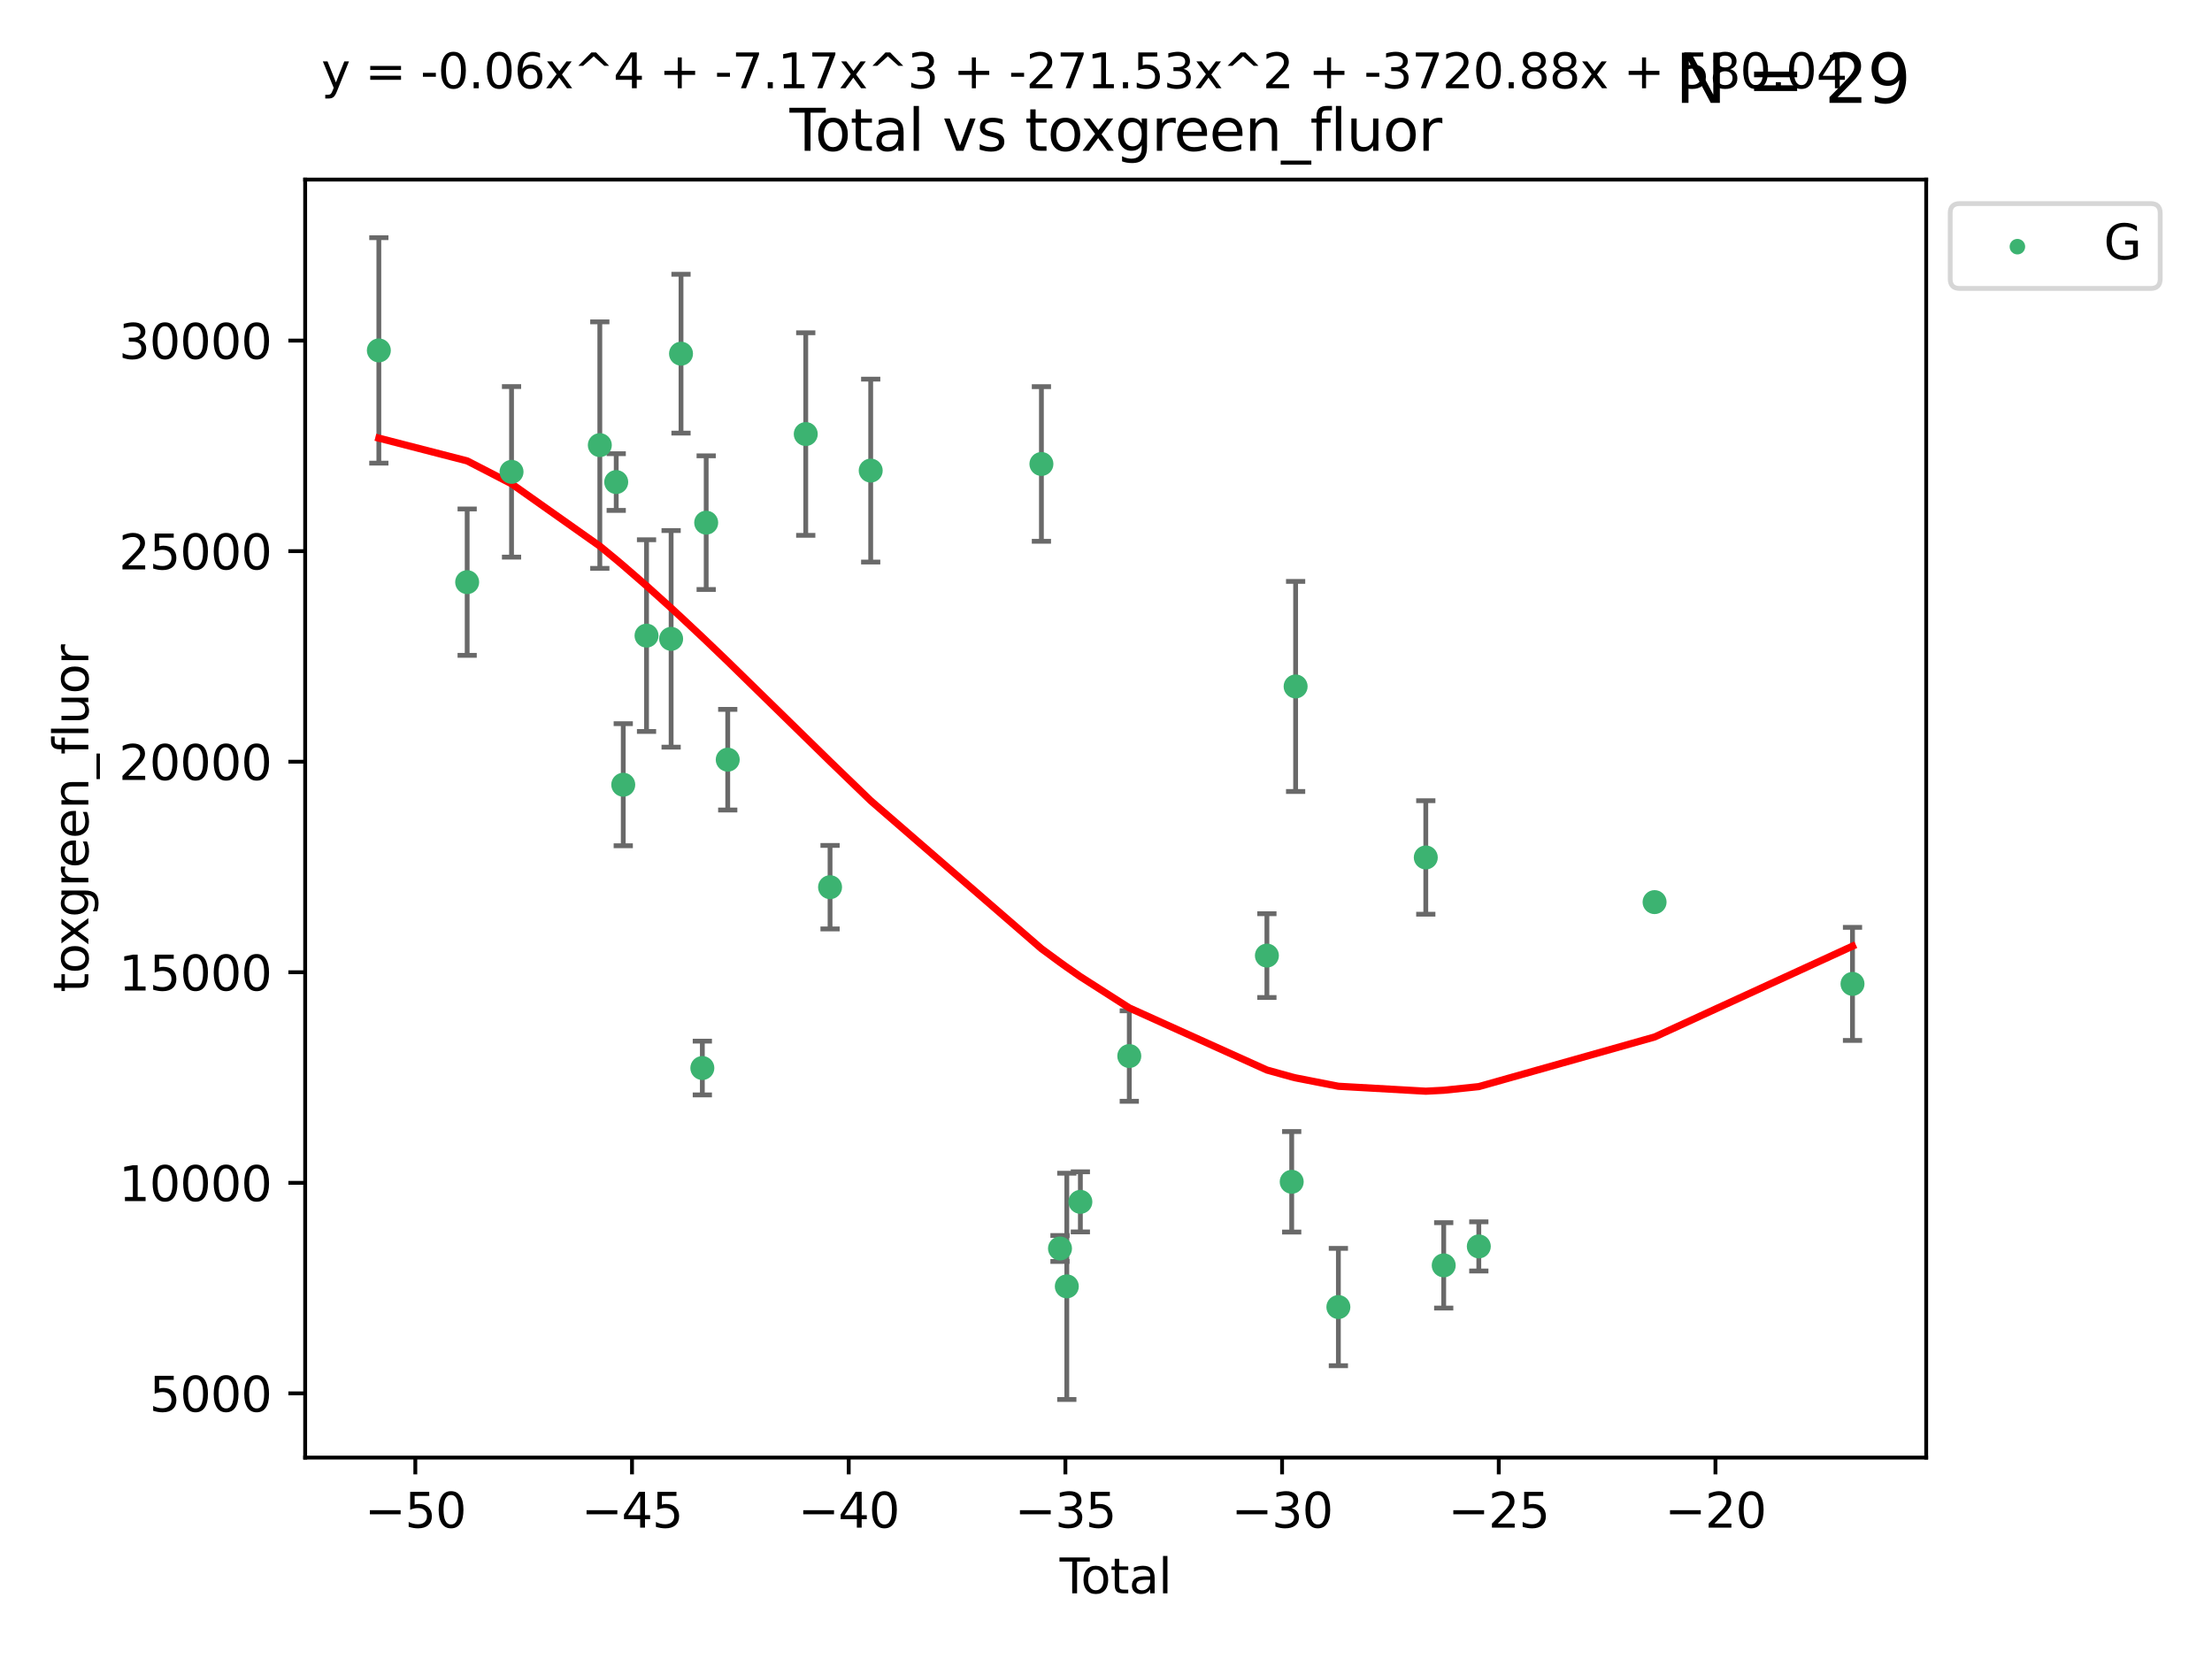 <?xml version="1.0" encoding="utf-8" standalone="no"?>
<!DOCTYPE svg PUBLIC "-//W3C//DTD SVG 1.1//EN"
  "http://www.w3.org/Graphics/SVG/1.1/DTD/svg11.dtd">
<svg xmlns:xlink="http://www.w3.org/1999/xlink" width="460.8pt" height="345.6pt" viewBox="0 0 460.8 345.6" xmlns="http://www.w3.org/2000/svg" version="1.1">
 <defs>
  <style type="text/css">*{stroke-linejoin: round; stroke-linecap: butt}</style>
 </defs>
 <g id="figure_1">
  <g id="patch_1">
   <path d="M 0 345.6 
L 460.8 345.6 
L 460.8 0 
L 0 0 
z
" style="fill: #ffffff"/>
  </g>
  <g id="axes_1">
   <g id="patch_2">
    <path d="M 63.571 303.64 
L 401.26 303.64 
L 401.26 37.411 
L 63.571 37.411 
z
" style="fill: #ffffff"/>
   </g>
   <g id="PathCollection_1">
    <defs>
     <path id="m5d4f76b819" d="M 0 1.118 
C 0.297 1.118 0.581 1 0.791 0.791 
C 1 0.581 1.118 0.297 1.118 0 
C 1.118 -0.297 1 -0.581 0.791 -0.791 
C 0.581 -1 0.297 -1.118 0 -1.118 
C -0.297 -1.118 -0.581 -1 -0.791 -0.791 
C -1 -0.581 -1.118 -0.297 -1.118 0 
C -1.118 0.297 -1 0.581 -0.791 0.791 
C -0.581 1 -0.297 1.118 0 1.118 
z
" style="stroke: #3cb371"/>
    </defs>
    <g clip-path="url(#pf38b8134af)">
     <use xlink:href="#m5d4f76b819" x="78.921" y="72.997" style="fill: #3cb371; stroke: #3cb371"/>
     <use xlink:href="#m5d4f76b819" x="97.319" y="121.273" style="fill: #3cb371; stroke: #3cb371"/>
     <use xlink:href="#m5d4f76b819" x="106.562" y="98.296" style="fill: #3cb371; stroke: #3cb371"/>
     <use xlink:href="#m5d4f76b819" x="124.953" y="92.727" style="fill: #3cb371; stroke: #3cb371"/>
     <use xlink:href="#m5d4f76b819" x="128.369" y="100.421" style="fill: #3cb371; stroke: #3cb371"/>
     <use xlink:href="#m5d4f76b819" x="129.835" y="163.471" style="fill: #3cb371; stroke: #3cb371"/>
     <use xlink:href="#m5d4f76b819" x="134.685" y="132.413" style="fill: #3cb371; stroke: #3cb371"/>
     <use xlink:href="#m5d4f76b819" x="139.807" y="133.085" style="fill: #3cb371; stroke: #3cb371"/>
     <use xlink:href="#m5d4f76b819" x="141.868" y="73.677" style="fill: #3cb371; stroke: #3cb371"/>
     <use xlink:href="#m5d4f76b819" x="146.31" y="222.489" style="fill: #3cb371; stroke: #3cb371"/>
     <use xlink:href="#m5d4f76b819" x="147.112" y="108.88" style="fill: #3cb371; stroke: #3cb371"/>
     <use xlink:href="#m5d4f76b819" x="151.6" y="158.255" style="fill: #3cb371; stroke: #3cb371"/>
     <use xlink:href="#m5d4f76b819" x="167.853" y="90.421" style="fill: #3cb371; stroke: #3cb371"/>
     <use xlink:href="#m5d4f76b819" x="172.916" y="184.816" style="fill: #3cb371; stroke: #3cb371"/>
     <use xlink:href="#m5d4f76b819" x="181.383" y="98.031" style="fill: #3cb371; stroke: #3cb371"/>
     <use xlink:href="#m5d4f76b819" x="216.945" y="96.654" style="fill: #3cb371; stroke: #3cb371"/>
     <use xlink:href="#m5d4f76b819" x="220.816" y="260.083" style="fill: #3cb371; stroke: #3cb371"/>
     <use xlink:href="#m5d4f76b819" x="222.236" y="267.972" style="fill: #3cb371; stroke: #3cb371"/>
     <use xlink:href="#m5d4f76b819" x="225.061" y="250.367" style="fill: #3cb371; stroke: #3cb371"/>
     <use xlink:href="#m5d4f76b819" x="235.252" y="219.992" style="fill: #3cb371; stroke: #3cb371"/>
     <use xlink:href="#m5d4f76b819" x="263.919" y="199.067" style="fill: #3cb371; stroke: #3cb371"/>
     <use xlink:href="#m5d4f76b819" x="269.086" y="246.191" style="fill: #3cb371; stroke: #3cb371"/>
     <use xlink:href="#m5d4f76b819" x="269.902" y="142.999" style="fill: #3cb371; stroke: #3cb371"/>
     <use xlink:href="#m5d4f76b819" x="278.809" y="272.282" style="fill: #3cb371; stroke: #3cb371"/>
     <use xlink:href="#m5d4f76b819" x="297.018" y="178.625" style="fill: #3cb371; stroke: #3cb371"/>
     <use xlink:href="#m5d4f76b819" x="300.752" y="263.599" style="fill: #3cb371; stroke: #3cb371"/>
     <use xlink:href="#m5d4f76b819" x="308.064" y="259.649" style="fill: #3cb371; stroke: #3cb371"/>
     <use xlink:href="#m5d4f76b819" x="344.679" y="187.926" style="fill: #3cb371; stroke: #3cb371"/>
     <use xlink:href="#m5d4f76b819" x="385.911" y="204.964" style="fill: #3cb371; stroke: #3cb371"/>
    </g>
   </g>
   <g id="matplotlib.axis_1">
    <g id="xtick_1">
     <g id="line2d_1">
      <defs>
       <path id="m21f2755a28" d="M 0 0 
L 0 3.5 
" style="stroke: #000000; stroke-width: 0.8"/>
      </defs>
      <g>
       <use xlink:href="#m21f2755a28" x="86.519" y="303.64" style="stroke: #000000; stroke-width: 0.8"/>
      </g>
     </g>
     <g id="text_1">
      <!-- −50 -->
      <g transform="translate(75.966 318.238)scale(0.1 -0.1)">
       <defs>
        <path id="DejaVuSans-2212" d="M 678 2272 
L 4684 2272 
L 4684 1741 
L 678 1741 
L 678 2272 
z
" transform="scale(0.016)"/>
        <path id="DejaVuSans-35" d="M 691 4666 
L 3169 4666 
L 3169 4134 
L 1269 4134 
L 1269 2991 
Q 1406 3038 1543 3061 
Q 1681 3084 1819 3084 
Q 2600 3084 3056 2656 
Q 3513 2228 3513 1497 
Q 3513 744 3044 326 
Q 2575 -91 1722 -91 
Q 1428 -91 1123 -41 
Q 819 9 494 109 
L 494 744 
Q 775 591 1075 516 
Q 1375 441 1709 441 
Q 2250 441 2565 725 
Q 2881 1009 2881 1497 
Q 2881 1984 2565 2268 
Q 2250 2553 1709 2553 
Q 1456 2553 1204 2497 
Q 953 2441 691 2322 
L 691 4666 
z
" transform="scale(0.016)"/>
        <path id="DejaVuSans-30" d="M 2034 4250 
Q 1547 4250 1301 3770 
Q 1056 3291 1056 2328 
Q 1056 1369 1301 889 
Q 1547 409 2034 409 
Q 2525 409 2770 889 
Q 3016 1369 3016 2328 
Q 3016 3291 2770 3770 
Q 2525 4250 2034 4250 
z
M 2034 4750 
Q 2819 4750 3233 4129 
Q 3647 3509 3647 2328 
Q 3647 1150 3233 529 
Q 2819 -91 2034 -91 
Q 1250 -91 836 529 
Q 422 1150 422 2328 
Q 422 3509 836 4129 
Q 1250 4750 2034 4750 
z
" transform="scale(0.016)"/>
       </defs>
       <use xlink:href="#DejaVuSans-2212"/>
       <use xlink:href="#DejaVuSans-35" x="83.789"/>
       <use xlink:href="#DejaVuSans-30" x="147.412"/>
      </g>
     </g>
    </g>
    <g id="xtick_2">
     <g id="line2d_2">
      <g>
       <use xlink:href="#m21f2755a28" x="131.659" y="303.64" style="stroke: #000000; stroke-width: 0.8"/>
      </g>
     </g>
     <g id="text_2">
      <!-- −45 -->
      <g transform="translate(121.107 318.238)scale(0.1 -0.1)">
       <defs>
        <path id="DejaVuSans-34" d="M 2419 4116 
L 825 1625 
L 2419 1625 
L 2419 4116 
z
M 2253 4666 
L 3047 4666 
L 3047 1625 
L 3713 1625 
L 3713 1100 
L 3047 1100 
L 3047 0 
L 2419 0 
L 2419 1100 
L 313 1100 
L 313 1709 
L 2253 4666 
z
" transform="scale(0.016)"/>
       </defs>
       <use xlink:href="#DejaVuSans-2212"/>
       <use xlink:href="#DejaVuSans-34" x="83.789"/>
       <use xlink:href="#DejaVuSans-35" x="147.412"/>
      </g>
     </g>
    </g>
    <g id="xtick_3">
     <g id="line2d_3">
      <g>
       <use xlink:href="#m21f2755a28" x="176.8" y="303.64" style="stroke: #000000; stroke-width: 0.8"/>
      </g>
     </g>
     <g id="text_3">
      <!-- −40 -->
      <g transform="translate(166.247 318.238)scale(0.1 -0.1)">
       <use xlink:href="#DejaVuSans-2212"/>
       <use xlink:href="#DejaVuSans-34" x="83.789"/>
       <use xlink:href="#DejaVuSans-30" x="147.412"/>
      </g>
     </g>
    </g>
    <g id="xtick_4">
     <g id="line2d_4">
      <g>
       <use xlink:href="#m21f2755a28" x="221.94" y="303.64" style="stroke: #000000; stroke-width: 0.8"/>
      </g>
     </g>
     <g id="text_4">
      <!-- −35 -->
      <g transform="translate(211.388 318.238)scale(0.1 -0.1)">
       <defs>
        <path id="DejaVuSans-33" d="M 2597 2516 
Q 3050 2419 3304 2112 
Q 3559 1806 3559 1356 
Q 3559 666 3084 287 
Q 2609 -91 1734 -91 
Q 1441 -91 1130 -33 
Q 819 25 488 141 
L 488 750 
Q 750 597 1062 519 
Q 1375 441 1716 441 
Q 2309 441 2620 675 
Q 2931 909 2931 1356 
Q 2931 1769 2642 2001 
Q 2353 2234 1838 2234 
L 1294 2234 
L 1294 2753 
L 1863 2753 
Q 2328 2753 2575 2939 
Q 2822 3125 2822 3475 
Q 2822 3834 2567 4026 
Q 2313 4219 1838 4219 
Q 1578 4219 1281 4162 
Q 984 4106 628 3988 
L 628 4550 
Q 988 4650 1302 4700 
Q 1616 4750 1894 4750 
Q 2613 4750 3031 4423 
Q 3450 4097 3450 3541 
Q 3450 3153 3228 2886 
Q 3006 2619 2597 2516 
z
" transform="scale(0.016)"/>
       </defs>
       <use xlink:href="#DejaVuSans-2212"/>
       <use xlink:href="#DejaVuSans-33" x="83.789"/>
       <use xlink:href="#DejaVuSans-35" x="147.412"/>
      </g>
     </g>
    </g>
    <g id="xtick_5">
     <g id="line2d_5">
      <g>
       <use xlink:href="#m21f2755a28" x="267.081" y="303.64" style="stroke: #000000; stroke-width: 0.8"/>
      </g>
     </g>
     <g id="text_5">
      <!-- −30 -->
      <g transform="translate(256.528 318.238)scale(0.1 -0.1)">
       <use xlink:href="#DejaVuSans-2212"/>
       <use xlink:href="#DejaVuSans-33" x="83.789"/>
       <use xlink:href="#DejaVuSans-30" x="147.412"/>
      </g>
     </g>
    </g>
    <g id="xtick_6">
     <g id="line2d_6">
      <g>
       <use xlink:href="#m21f2755a28" x="312.221" y="303.64" style="stroke: #000000; stroke-width: 0.8"/>
      </g>
     </g>
     <g id="text_6">
      <!-- −25 -->
      <g transform="translate(301.669 318.238)scale(0.1 -0.1)">
       <defs>
        <path id="DejaVuSans-32" d="M 1228 531 
L 3431 531 
L 3431 0 
L 469 0 
L 469 531 
Q 828 903 1448 1529 
Q 2069 2156 2228 2338 
Q 2531 2678 2651 2914 
Q 2772 3150 2772 3378 
Q 2772 3750 2511 3984 
Q 2250 4219 1831 4219 
Q 1534 4219 1204 4116 
Q 875 4013 500 3803 
L 500 4441 
Q 881 4594 1212 4672 
Q 1544 4750 1819 4750 
Q 2544 4750 2975 4387 
Q 3406 4025 3406 3419 
Q 3406 3131 3298 2873 
Q 3191 2616 2906 2266 
Q 2828 2175 2409 1742 
Q 1991 1309 1228 531 
z
" transform="scale(0.016)"/>
       </defs>
       <use xlink:href="#DejaVuSans-2212"/>
       <use xlink:href="#DejaVuSans-32" x="83.789"/>
       <use xlink:href="#DejaVuSans-35" x="147.412"/>
      </g>
     </g>
    </g>
    <g id="xtick_7">
     <g id="line2d_7">
      <g>
       <use xlink:href="#m21f2755a28" x="357.362" y="303.64" style="stroke: #000000; stroke-width: 0.8"/>
      </g>
     </g>
     <g id="text_7">
      <!-- −20 -->
      <g transform="translate(346.81 318.238)scale(0.1 -0.1)">
       <use xlink:href="#DejaVuSans-2212"/>
       <use xlink:href="#DejaVuSans-32" x="83.789"/>
       <use xlink:href="#DejaVuSans-30" x="147.412"/>
      </g>
     </g>
    </g>
    <g id="text_8">
     <!-- Total -->
     <g transform="translate(220.739 331.917)scale(0.1 -0.1)">
      <defs>
       <path id="DejaVuSans-54" d="M -19 4666 
L 3928 4666 
L 3928 4134 
L 2272 4134 
L 2272 0 
L 1638 0 
L 1638 4134 
L -19 4134 
L -19 4666 
z
" transform="scale(0.016)"/>
       <path id="DejaVuSans-6f" d="M 1959 3097 
Q 1497 3097 1228 2736 
Q 959 2375 959 1747 
Q 959 1119 1226 758 
Q 1494 397 1959 397 
Q 2419 397 2687 759 
Q 2956 1122 2956 1747 
Q 2956 2369 2687 2733 
Q 2419 3097 1959 3097 
z
M 1959 3584 
Q 2709 3584 3137 3096 
Q 3566 2609 3566 1747 
Q 3566 888 3137 398 
Q 2709 -91 1959 -91 
Q 1206 -91 779 398 
Q 353 888 353 1747 
Q 353 2609 779 3096 
Q 1206 3584 1959 3584 
z
" transform="scale(0.016)"/>
       <path id="DejaVuSans-74" d="M 1172 4494 
L 1172 3500 
L 2356 3500 
L 2356 3053 
L 1172 3053 
L 1172 1153 
Q 1172 725 1289 603 
Q 1406 481 1766 481 
L 2356 481 
L 2356 0 
L 1766 0 
Q 1100 0 847 248 
Q 594 497 594 1153 
L 594 3053 
L 172 3053 
L 172 3500 
L 594 3500 
L 594 4494 
L 1172 4494 
z
" transform="scale(0.016)"/>
       <path id="DejaVuSans-61" d="M 2194 1759 
Q 1497 1759 1228 1600 
Q 959 1441 959 1056 
Q 959 750 1161 570 
Q 1363 391 1709 391 
Q 2188 391 2477 730 
Q 2766 1069 2766 1631 
L 2766 1759 
L 2194 1759 
z
M 3341 1997 
L 3341 0 
L 2766 0 
L 2766 531 
Q 2569 213 2275 61 
Q 1981 -91 1556 -91 
Q 1019 -91 701 211 
Q 384 513 384 1019 
Q 384 1609 779 1909 
Q 1175 2209 1959 2209 
L 2766 2209 
L 2766 2266 
Q 2766 2663 2505 2880 
Q 2244 3097 1772 3097 
Q 1472 3097 1187 3025 
Q 903 2953 641 2809 
L 641 3341 
Q 956 3463 1253 3523 
Q 1550 3584 1831 3584 
Q 2591 3584 2966 3190 
Q 3341 2797 3341 1997 
z
" transform="scale(0.016)"/>
       <path id="DejaVuSans-6c" d="M 603 4863 
L 1178 4863 
L 1178 0 
L 603 0 
L 603 4863 
z
" transform="scale(0.016)"/>
      </defs>
      <use xlink:href="#DejaVuSans-54"/>
      <use xlink:href="#DejaVuSans-6f" x="44.084"/>
      <use xlink:href="#DejaVuSans-74" x="105.266"/>
      <use xlink:href="#DejaVuSans-61" x="144.475"/>
      <use xlink:href="#DejaVuSans-6c" x="205.754"/>
     </g>
    </g>
   </g>
   <g id="matplotlib.axis_2">
    <g id="ytick_1">
     <g id="line2d_8">
      <defs>
       <path id="m4a282db771" d="M 0 0 
L -3.5 0 
" style="stroke: #000000; stroke-width: 0.8"/>
      </defs>
      <g>
       <use xlink:href="#m4a282db771" x="63.571" y="290.266" style="stroke: #000000; stroke-width: 0.8"/>
      </g>
     </g>
     <g id="text_9">
      <!-- 5000 -->
      <g transform="translate(31.121 294.065)scale(0.1 -0.1)">
       <use xlink:href="#DejaVuSans-35"/>
       <use xlink:href="#DejaVuSans-30" x="63.623"/>
       <use xlink:href="#DejaVuSans-30" x="127.246"/>
       <use xlink:href="#DejaVuSans-30" x="190.869"/>
      </g>
     </g>
    </g>
    <g id="ytick_2">
     <g id="line2d_9">
      <g>
       <use xlink:href="#m4a282db771" x="63.571" y="246.403" style="stroke: #000000; stroke-width: 0.8"/>
      </g>
     </g>
     <g id="text_10">
      <!-- 10000 -->
      <g transform="translate(24.759 250.202)scale(0.1 -0.1)">
       <defs>
        <path id="DejaVuSans-31" d="M 794 531 
L 1825 531 
L 1825 4091 
L 703 3866 
L 703 4441 
L 1819 4666 
L 2450 4666 
L 2450 531 
L 3481 531 
L 3481 0 
L 794 0 
L 794 531 
z
" transform="scale(0.016)"/>
       </defs>
       <use xlink:href="#DejaVuSans-31"/>
       <use xlink:href="#DejaVuSans-30" x="63.623"/>
       <use xlink:href="#DejaVuSans-30" x="127.246"/>
       <use xlink:href="#DejaVuSans-30" x="190.869"/>
       <use xlink:href="#DejaVuSans-30" x="254.492"/>
      </g>
     </g>
    </g>
    <g id="ytick_3">
     <g id="line2d_10">
      <g>
       <use xlink:href="#m4a282db771" x="63.571" y="202.54" style="stroke: #000000; stroke-width: 0.8"/>
      </g>
     </g>
     <g id="text_11">
      <!-- 15000 -->
      <g transform="translate(24.759 206.339)scale(0.1 -0.1)">
       <use xlink:href="#DejaVuSans-31"/>
       <use xlink:href="#DejaVuSans-35" x="63.623"/>
       <use xlink:href="#DejaVuSans-30" x="127.246"/>
       <use xlink:href="#DejaVuSans-30" x="190.869"/>
       <use xlink:href="#DejaVuSans-30" x="254.492"/>
      </g>
     </g>
    </g>
    <g id="ytick_4">
     <g id="line2d_11">
      <g>
       <use xlink:href="#m4a282db771" x="63.571" y="158.677" style="stroke: #000000; stroke-width: 0.8"/>
      </g>
     </g>
     <g id="text_12">
      <!-- 20000 -->
      <g transform="translate(24.759 162.477)scale(0.1 -0.1)">
       <use xlink:href="#DejaVuSans-32"/>
       <use xlink:href="#DejaVuSans-30" x="63.623"/>
       <use xlink:href="#DejaVuSans-30" x="127.246"/>
       <use xlink:href="#DejaVuSans-30" x="190.869"/>
       <use xlink:href="#DejaVuSans-30" x="254.492"/>
      </g>
     </g>
    </g>
    <g id="ytick_5">
     <g id="line2d_12">
      <g>
       <use xlink:href="#m4a282db771" x="63.571" y="114.815" style="stroke: #000000; stroke-width: 0.8"/>
      </g>
     </g>
     <g id="text_13">
      <!-- 25000 -->
      <g transform="translate(24.759 118.614)scale(0.1 -0.1)">
       <use xlink:href="#DejaVuSans-32"/>
       <use xlink:href="#DejaVuSans-35" x="63.623"/>
       <use xlink:href="#DejaVuSans-30" x="127.246"/>
       <use xlink:href="#DejaVuSans-30" x="190.869"/>
       <use xlink:href="#DejaVuSans-30" x="254.492"/>
      </g>
     </g>
    </g>
    <g id="ytick_6">
     <g id="line2d_13">
      <g>
       <use xlink:href="#m4a282db771" x="63.571" y="70.952" style="stroke: #000000; stroke-width: 0.8"/>
      </g>
     </g>
     <g id="text_14">
      <!-- 30000 -->
      <g transform="translate(24.759 74.751)scale(0.1 -0.1)">
       <use xlink:href="#DejaVuSans-33"/>
       <use xlink:href="#DejaVuSans-30" x="63.623"/>
       <use xlink:href="#DejaVuSans-30" x="127.246"/>
       <use xlink:href="#DejaVuSans-30" x="190.869"/>
       <use xlink:href="#DejaVuSans-30" x="254.492"/>
      </g>
     </g>
    </g>
    <g id="text_15">
     <!-- toxgreen_fluor -->
     <g transform="translate(18.401 206.72)rotate(-90)scale(0.1 -0.1)">
      <defs>
       <path id="DejaVuSans-78" d="M 3513 3500 
L 2247 1797 
L 3578 0 
L 2900 0 
L 1881 1375 
L 863 0 
L 184 0 
L 1544 1831 
L 300 3500 
L 978 3500 
L 1906 2253 
L 2834 3500 
L 3513 3500 
z
" transform="scale(0.016)"/>
       <path id="DejaVuSans-67" d="M 2906 1791 
Q 2906 2416 2648 2759 
Q 2391 3103 1925 3103 
Q 1463 3103 1205 2759 
Q 947 2416 947 1791 
Q 947 1169 1205 825 
Q 1463 481 1925 481 
Q 2391 481 2648 825 
Q 2906 1169 2906 1791 
z
M 3481 434 
Q 3481 -459 3084 -895 
Q 2688 -1331 1869 -1331 
Q 1566 -1331 1297 -1286 
Q 1028 -1241 775 -1147 
L 775 -588 
Q 1028 -725 1275 -790 
Q 1522 -856 1778 -856 
Q 2344 -856 2625 -561 
Q 2906 -266 2906 331 
L 2906 616 
Q 2728 306 2450 153 
Q 2172 0 1784 0 
Q 1141 0 747 490 
Q 353 981 353 1791 
Q 353 2603 747 3093 
Q 1141 3584 1784 3584 
Q 2172 3584 2450 3431 
Q 2728 3278 2906 2969 
L 2906 3500 
L 3481 3500 
L 3481 434 
z
" transform="scale(0.016)"/>
       <path id="DejaVuSans-72" d="M 2631 2963 
Q 2534 3019 2420 3045 
Q 2306 3072 2169 3072 
Q 1681 3072 1420 2755 
Q 1159 2438 1159 1844 
L 1159 0 
L 581 0 
L 581 3500 
L 1159 3500 
L 1159 2956 
Q 1341 3275 1631 3429 
Q 1922 3584 2338 3584 
Q 2397 3584 2469 3576 
Q 2541 3569 2628 3553 
L 2631 2963 
z
" transform="scale(0.016)"/>
       <path id="DejaVuSans-65" d="M 3597 1894 
L 3597 1613 
L 953 1613 
Q 991 1019 1311 708 
Q 1631 397 2203 397 
Q 2534 397 2845 478 
Q 3156 559 3463 722 
L 3463 178 
Q 3153 47 2828 -22 
Q 2503 -91 2169 -91 
Q 1331 -91 842 396 
Q 353 884 353 1716 
Q 353 2575 817 3079 
Q 1281 3584 2069 3584 
Q 2775 3584 3186 3129 
Q 3597 2675 3597 1894 
z
M 3022 2063 
Q 3016 2534 2758 2815 
Q 2500 3097 2075 3097 
Q 1594 3097 1305 2825 
Q 1016 2553 972 2059 
L 3022 2063 
z
" transform="scale(0.016)"/>
       <path id="DejaVuSans-6e" d="M 3513 2113 
L 3513 0 
L 2938 0 
L 2938 2094 
Q 2938 2591 2744 2837 
Q 2550 3084 2163 3084 
Q 1697 3084 1428 2787 
Q 1159 2491 1159 1978 
L 1159 0 
L 581 0 
L 581 3500 
L 1159 3500 
L 1159 2956 
Q 1366 3272 1645 3428 
Q 1925 3584 2291 3584 
Q 2894 3584 3203 3211 
Q 3513 2838 3513 2113 
z
" transform="scale(0.016)"/>
       <path id="DejaVuSans-5f" d="M 3263 -1063 
L 3263 -1509 
L -63 -1509 
L -63 -1063 
L 3263 -1063 
z
" transform="scale(0.016)"/>
       <path id="DejaVuSans-66" d="M 2375 4863 
L 2375 4384 
L 1825 4384 
Q 1516 4384 1395 4259 
Q 1275 4134 1275 3809 
L 1275 3500 
L 2222 3500 
L 2222 3053 
L 1275 3053 
L 1275 0 
L 697 0 
L 697 3053 
L 147 3053 
L 147 3500 
L 697 3500 
L 697 3744 
Q 697 4328 969 4595 
Q 1241 4863 1831 4863 
L 2375 4863 
z
" transform="scale(0.016)"/>
       <path id="DejaVuSans-75" d="M 544 1381 
L 544 3500 
L 1119 3500 
L 1119 1403 
Q 1119 906 1312 657 
Q 1506 409 1894 409 
Q 2359 409 2629 706 
Q 2900 1003 2900 1516 
L 2900 3500 
L 3475 3500 
L 3475 0 
L 2900 0 
L 2900 538 
Q 2691 219 2414 64 
Q 2138 -91 1772 -91 
Q 1169 -91 856 284 
Q 544 659 544 1381 
z
M 1991 3584 
L 1991 3584 
z
" transform="scale(0.016)"/>
      </defs>
      <use xlink:href="#DejaVuSans-74"/>
      <use xlink:href="#DejaVuSans-6f" x="39.209"/>
      <use xlink:href="#DejaVuSans-78" x="97.266"/>
      <use xlink:href="#DejaVuSans-67" x="156.445"/>
      <use xlink:href="#DejaVuSans-72" x="219.922"/>
      <use xlink:href="#DejaVuSans-65" x="258.785"/>
      <use xlink:href="#DejaVuSans-65" x="320.309"/>
      <use xlink:href="#DejaVuSans-6e" x="381.832"/>
      <use xlink:href="#DejaVuSans-5f" x="445.211"/>
      <use xlink:href="#DejaVuSans-66" x="495.211"/>
      <use xlink:href="#DejaVuSans-6c" x="530.416"/>
      <use xlink:href="#DejaVuSans-75" x="558.199"/>
      <use xlink:href="#DejaVuSans-6f" x="621.578"/>
      <use xlink:href="#DejaVuSans-72" x="682.76"/>
     </g>
    </g>
   </g>
   <g id="LineCollection_1">
    <path d="M 78.921 96.481 
L 78.921 49.513 
" clip-path="url(#pf38b8134af)" style="fill: none; stroke: #696969"/>
    <path d="M 97.319 136.52 
L 97.319 106.027 
" clip-path="url(#pf38b8134af)" style="fill: none; stroke: #696969"/>
    <path d="M 106.562 116.062 
L 106.562 80.529 
" clip-path="url(#pf38b8134af)" style="fill: none; stroke: #696969"/>
    <path d="M 124.953 118.404 
L 124.953 67.05 
" clip-path="url(#pf38b8134af)" style="fill: none; stroke: #696969"/>
    <path d="M 128.369 106.327 
L 128.369 94.514 
" clip-path="url(#pf38b8134af)" style="fill: none; stroke: #696969"/>
    <path d="M 129.835 176.187 
L 129.835 150.755 
" clip-path="url(#pf38b8134af)" style="fill: none; stroke: #696969"/>
    <path d="M 134.685 152.381 
L 134.685 112.444 
" clip-path="url(#pf38b8134af)" style="fill: none; stroke: #696969"/>
    <path d="M 139.807 155.648 
L 139.807 110.521 
" clip-path="url(#pf38b8134af)" style="fill: none; stroke: #696969"/>
    <path d="M 141.868 90.222 
L 141.868 57.132 
" clip-path="url(#pf38b8134af)" style="fill: none; stroke: #696969"/>
    <path d="M 146.31 228.09 
L 146.31 216.888 
" clip-path="url(#pf38b8134af)" style="fill: none; stroke: #696969"/>
    <path d="M 147.112 122.802 
L 147.112 94.958 
" clip-path="url(#pf38b8134af)" style="fill: none; stroke: #696969"/>
    <path d="M 151.6 168.737 
L 151.6 147.774 
" clip-path="url(#pf38b8134af)" style="fill: none; stroke: #696969"/>
    <path d="M 167.853 111.519 
L 167.853 69.323 
" clip-path="url(#pf38b8134af)" style="fill: none; stroke: #696969"/>
    <path d="M 172.916 193.51 
L 172.916 176.121 
" clip-path="url(#pf38b8134af)" style="fill: none; stroke: #696969"/>
    <path d="M 181.383 117.085 
L 181.383 78.978 
" clip-path="url(#pf38b8134af)" style="fill: none; stroke: #696969"/>
    <path d="M 216.945 112.76 
L 216.945 80.548 
" clip-path="url(#pf38b8134af)" style="fill: none; stroke: #696969"/>
    <path d="M 220.816 262.785 
L 220.816 257.381 
" clip-path="url(#pf38b8134af)" style="fill: none; stroke: #696969"/>
    <path d="M 222.236 291.539 
L 222.236 244.406 
" clip-path="url(#pf38b8134af)" style="fill: none; stroke: #696969"/>
    <path d="M 225.061 256.629 
L 225.061 244.105 
" clip-path="url(#pf38b8134af)" style="fill: none; stroke: #696969"/>
    <path d="M 235.252 229.418 
L 235.252 210.566 
" clip-path="url(#pf38b8134af)" style="fill: none; stroke: #696969"/>
    <path d="M 263.919 207.795 
L 263.919 190.34 
" clip-path="url(#pf38b8134af)" style="fill: none; stroke: #696969"/>
    <path d="M 269.086 256.661 
L 269.086 235.722 
" clip-path="url(#pf38b8134af)" style="fill: none; stroke: #696969"/>
    <path d="M 269.902 164.879 
L 269.902 121.118 
" clip-path="url(#pf38b8134af)" style="fill: none; stroke: #696969"/>
    <path d="M 278.809 284.502 
L 278.809 260.061 
" clip-path="url(#pf38b8134af)" style="fill: none; stroke: #696969"/>
    <path d="M 297.018 190.443 
L 297.018 166.807 
" clip-path="url(#pf38b8134af)" style="fill: none; stroke: #696969"/>
    <path d="M 300.752 272.492 
L 300.752 254.706 
" clip-path="url(#pf38b8134af)" style="fill: none; stroke: #696969"/>
    <path d="M 308.064 264.768 
L 308.064 254.53 
" clip-path="url(#pf38b8134af)" style="fill: none; stroke: #696969"/>
    <path d="M 344.679 188.743 
L 344.679 187.108 
" clip-path="url(#pf38b8134af)" style="fill: none; stroke: #696969"/>
    <path d="M 385.911 216.746 
L 385.911 193.183 
" clip-path="url(#pf38b8134af)" style="fill: none; stroke: #696969"/>
   </g>
   <g id="line2d_14">
    <defs>
     <path id="m3ed8755b48" d="M 2 0 
L -2 -0 
" style="stroke: #696969"/>
    </defs>
    <g clip-path="url(#pf38b8134af)">
     <use xlink:href="#m3ed8755b48" x="78.921" y="96.481" style="fill: #696969; stroke: #696969"/>
     <use xlink:href="#m3ed8755b48" x="97.319" y="136.52" style="fill: #696969; stroke: #696969"/>
     <use xlink:href="#m3ed8755b48" x="106.562" y="116.062" style="fill: #696969; stroke: #696969"/>
     <use xlink:href="#m3ed8755b48" x="124.953" y="118.404" style="fill: #696969; stroke: #696969"/>
     <use xlink:href="#m3ed8755b48" x="128.369" y="106.327" style="fill: #696969; stroke: #696969"/>
     <use xlink:href="#m3ed8755b48" x="129.835" y="176.187" style="fill: #696969; stroke: #696969"/>
     <use xlink:href="#m3ed8755b48" x="134.685" y="152.381" style="fill: #696969; stroke: #696969"/>
     <use xlink:href="#m3ed8755b48" x="139.807" y="155.648" style="fill: #696969; stroke: #696969"/>
     <use xlink:href="#m3ed8755b48" x="141.868" y="90.222" style="fill: #696969; stroke: #696969"/>
     <use xlink:href="#m3ed8755b48" x="146.31" y="228.09" style="fill: #696969; stroke: #696969"/>
     <use xlink:href="#m3ed8755b48" x="147.112" y="122.802" style="fill: #696969; stroke: #696969"/>
     <use xlink:href="#m3ed8755b48" x="151.6" y="168.737" style="fill: #696969; stroke: #696969"/>
     <use xlink:href="#m3ed8755b48" x="167.853" y="111.519" style="fill: #696969; stroke: #696969"/>
     <use xlink:href="#m3ed8755b48" x="172.916" y="193.51" style="fill: #696969; stroke: #696969"/>
     <use xlink:href="#m3ed8755b48" x="181.383" y="117.085" style="fill: #696969; stroke: #696969"/>
     <use xlink:href="#m3ed8755b48" x="216.945" y="112.76" style="fill: #696969; stroke: #696969"/>
     <use xlink:href="#m3ed8755b48" x="220.816" y="262.785" style="fill: #696969; stroke: #696969"/>
     <use xlink:href="#m3ed8755b48" x="222.236" y="291.539" style="fill: #696969; stroke: #696969"/>
     <use xlink:href="#m3ed8755b48" x="225.061" y="256.629" style="fill: #696969; stroke: #696969"/>
     <use xlink:href="#m3ed8755b48" x="235.252" y="229.418" style="fill: #696969; stroke: #696969"/>
     <use xlink:href="#m3ed8755b48" x="263.919" y="207.795" style="fill: #696969; stroke: #696969"/>
     <use xlink:href="#m3ed8755b48" x="269.086" y="256.661" style="fill: #696969; stroke: #696969"/>
     <use xlink:href="#m3ed8755b48" x="269.902" y="164.879" style="fill: #696969; stroke: #696969"/>
     <use xlink:href="#m3ed8755b48" x="278.809" y="284.502" style="fill: #696969; stroke: #696969"/>
     <use xlink:href="#m3ed8755b48" x="297.018" y="190.443" style="fill: #696969; stroke: #696969"/>
     <use xlink:href="#m3ed8755b48" x="300.752" y="272.492" style="fill: #696969; stroke: #696969"/>
     <use xlink:href="#m3ed8755b48" x="308.064" y="264.768" style="fill: #696969; stroke: #696969"/>
     <use xlink:href="#m3ed8755b48" x="344.679" y="188.743" style="fill: #696969; stroke: #696969"/>
     <use xlink:href="#m3ed8755b48" x="385.911" y="216.746" style="fill: #696969; stroke: #696969"/>
    </g>
   </g>
   <g id="line2d_15">
    <g clip-path="url(#pf38b8134af)">
     <use xlink:href="#m3ed8755b48" x="78.921" y="49.513" style="fill: #696969; stroke: #696969"/>
     <use xlink:href="#m3ed8755b48" x="97.319" y="106.027" style="fill: #696969; stroke: #696969"/>
     <use xlink:href="#m3ed8755b48" x="106.562" y="80.529" style="fill: #696969; stroke: #696969"/>
     <use xlink:href="#m3ed8755b48" x="124.953" y="67.05" style="fill: #696969; stroke: #696969"/>
     <use xlink:href="#m3ed8755b48" x="128.369" y="94.514" style="fill: #696969; stroke: #696969"/>
     <use xlink:href="#m3ed8755b48" x="129.835" y="150.755" style="fill: #696969; stroke: #696969"/>
     <use xlink:href="#m3ed8755b48" x="134.685" y="112.444" style="fill: #696969; stroke: #696969"/>
     <use xlink:href="#m3ed8755b48" x="139.807" y="110.521" style="fill: #696969; stroke: #696969"/>
     <use xlink:href="#m3ed8755b48" x="141.868" y="57.132" style="fill: #696969; stroke: #696969"/>
     <use xlink:href="#m3ed8755b48" x="146.31" y="216.888" style="fill: #696969; stroke: #696969"/>
     <use xlink:href="#m3ed8755b48" x="147.112" y="94.958" style="fill: #696969; stroke: #696969"/>
     <use xlink:href="#m3ed8755b48" x="151.6" y="147.774" style="fill: #696969; stroke: #696969"/>
     <use xlink:href="#m3ed8755b48" x="167.853" y="69.323" style="fill: #696969; stroke: #696969"/>
     <use xlink:href="#m3ed8755b48" x="172.916" y="176.121" style="fill: #696969; stroke: #696969"/>
     <use xlink:href="#m3ed8755b48" x="181.383" y="78.978" style="fill: #696969; stroke: #696969"/>
     <use xlink:href="#m3ed8755b48" x="216.945" y="80.548" style="fill: #696969; stroke: #696969"/>
     <use xlink:href="#m3ed8755b48" x="220.816" y="257.381" style="fill: #696969; stroke: #696969"/>
     <use xlink:href="#m3ed8755b48" x="222.236" y="244.406" style="fill: #696969; stroke: #696969"/>
     <use xlink:href="#m3ed8755b48" x="225.061" y="244.105" style="fill: #696969; stroke: #696969"/>
     <use xlink:href="#m3ed8755b48" x="235.252" y="210.566" style="fill: #696969; stroke: #696969"/>
     <use xlink:href="#m3ed8755b48" x="263.919" y="190.34" style="fill: #696969; stroke: #696969"/>
     <use xlink:href="#m3ed8755b48" x="269.086" y="235.722" style="fill: #696969; stroke: #696969"/>
     <use xlink:href="#m3ed8755b48" x="269.902" y="121.118" style="fill: #696969; stroke: #696969"/>
     <use xlink:href="#m3ed8755b48" x="278.809" y="260.061" style="fill: #696969; stroke: #696969"/>
     <use xlink:href="#m3ed8755b48" x="297.018" y="166.807" style="fill: #696969; stroke: #696969"/>
     <use xlink:href="#m3ed8755b48" x="300.752" y="254.706" style="fill: #696969; stroke: #696969"/>
     <use xlink:href="#m3ed8755b48" x="308.064" y="254.53" style="fill: #696969; stroke: #696969"/>
     <use xlink:href="#m3ed8755b48" x="344.679" y="187.108" style="fill: #696969; stroke: #696969"/>
     <use xlink:href="#m3ed8755b48" x="385.911" y="193.183" style="fill: #696969; stroke: #696969"/>
    </g>
   </g>
   <g id="line2d_16">
    <path d="M 78.921 91.273 
L 97.319 96.012 
L 106.562 100.78 
L 124.953 113.771 
L 128.369 116.584 
L 129.835 117.822 
L 134.685 122.035 
L 139.807 126.658 
L 141.868 128.56 
L 146.31 132.727 
L 147.112 133.489 
L 151.6 137.79 
L 167.853 153.676 
L 172.916 158.628 
L 181.383 166.802 
L 216.945 197.627 
L 220.816 200.476 
L 222.236 201.489 
L 225.061 203.457 
L 235.252 209.969 
L 263.919 222.905 
L 269.086 224.34 
L 269.902 224.542 
L 278.809 226.286 
L 297.018 227.317 
L 300.752 227.122 
L 308.064 226.359 
L 344.679 216.025 
L 385.911 197.102 
" clip-path="url(#pf38b8134af)" style="fill: none; stroke: #ff0000; stroke-width: 1.5; stroke-linecap: square"/>
   </g>
   <g id="line2d_17">
    <defs>
     <path id="mba5160e0fe" d="M 0 2 
C 0.53 2 1.039 1.789 1.414 1.414 
C 1.789 1.039 2 0.53 2 0 
C 2 -0.53 1.789 -1.039 1.414 -1.414 
C 1.039 -1.789 0.53 -2 0 -2 
C -0.53 -2 -1.039 -1.789 -1.414 -1.414 
C -1.789 -1.039 -2 -0.53 -2 0 
C -2 0.53 -1.789 1.039 -1.414 1.414 
C -1.039 1.789 -0.53 2 0 2 
z
" style="stroke: #3cb371"/>
    </defs>
    <g clip-path="url(#pf38b8134af)">
     <use xlink:href="#mba5160e0fe" x="78.921" y="72.997" style="fill: #3cb371; stroke: #3cb371"/>
     <use xlink:href="#mba5160e0fe" x="97.319" y="121.273" style="fill: #3cb371; stroke: #3cb371"/>
     <use xlink:href="#mba5160e0fe" x="106.562" y="98.296" style="fill: #3cb371; stroke: #3cb371"/>
     <use xlink:href="#mba5160e0fe" x="124.953" y="92.727" style="fill: #3cb371; stroke: #3cb371"/>
     <use xlink:href="#mba5160e0fe" x="128.369" y="100.421" style="fill: #3cb371; stroke: #3cb371"/>
     <use xlink:href="#mba5160e0fe" x="129.835" y="163.471" style="fill: #3cb371; stroke: #3cb371"/>
     <use xlink:href="#mba5160e0fe" x="134.685" y="132.413" style="fill: #3cb371; stroke: #3cb371"/>
     <use xlink:href="#mba5160e0fe" x="139.807" y="133.085" style="fill: #3cb371; stroke: #3cb371"/>
     <use xlink:href="#mba5160e0fe" x="141.868" y="73.677" style="fill: #3cb371; stroke: #3cb371"/>
     <use xlink:href="#mba5160e0fe" x="146.31" y="222.489" style="fill: #3cb371; stroke: #3cb371"/>
     <use xlink:href="#mba5160e0fe" x="147.112" y="108.88" style="fill: #3cb371; stroke: #3cb371"/>
     <use xlink:href="#mba5160e0fe" x="151.6" y="158.255" style="fill: #3cb371; stroke: #3cb371"/>
     <use xlink:href="#mba5160e0fe" x="167.853" y="90.421" style="fill: #3cb371; stroke: #3cb371"/>
     <use xlink:href="#mba5160e0fe" x="172.916" y="184.816" style="fill: #3cb371; stroke: #3cb371"/>
     <use xlink:href="#mba5160e0fe" x="181.383" y="98.031" style="fill: #3cb371; stroke: #3cb371"/>
     <use xlink:href="#mba5160e0fe" x="216.945" y="96.654" style="fill: #3cb371; stroke: #3cb371"/>
     <use xlink:href="#mba5160e0fe" x="220.816" y="260.083" style="fill: #3cb371; stroke: #3cb371"/>
     <use xlink:href="#mba5160e0fe" x="222.236" y="267.972" style="fill: #3cb371; stroke: #3cb371"/>
     <use xlink:href="#mba5160e0fe" x="225.061" y="250.367" style="fill: #3cb371; stroke: #3cb371"/>
     <use xlink:href="#mba5160e0fe" x="235.252" y="219.992" style="fill: #3cb371; stroke: #3cb371"/>
     <use xlink:href="#mba5160e0fe" x="263.919" y="199.067" style="fill: #3cb371; stroke: #3cb371"/>
     <use xlink:href="#mba5160e0fe" x="269.086" y="246.191" style="fill: #3cb371; stroke: #3cb371"/>
     <use xlink:href="#mba5160e0fe" x="269.902" y="142.999" style="fill: #3cb371; stroke: #3cb371"/>
     <use xlink:href="#mba5160e0fe" x="278.809" y="272.282" style="fill: #3cb371; stroke: #3cb371"/>
     <use xlink:href="#mba5160e0fe" x="297.018" y="178.625" style="fill: #3cb371; stroke: #3cb371"/>
     <use xlink:href="#mba5160e0fe" x="300.752" y="263.599" style="fill: #3cb371; stroke: #3cb371"/>
     <use xlink:href="#mba5160e0fe" x="308.064" y="259.649" style="fill: #3cb371; stroke: #3cb371"/>
     <use xlink:href="#mba5160e0fe" x="344.679" y="187.926" style="fill: #3cb371; stroke: #3cb371"/>
     <use xlink:href="#mba5160e0fe" x="385.911" y="204.964" style="fill: #3cb371; stroke: #3cb371"/>
    </g>
   </g>
   <g id="patch_3">
    <path d="M 63.571 303.64 
L 63.571 37.411 
" style="fill: none; stroke: #000000; stroke-width: 0.8; stroke-linejoin: miter; stroke-linecap: square"/>
   </g>
   <g id="patch_4">
    <path d="M 401.26 303.64 
L 401.26 37.411 
" style="fill: none; stroke: #000000; stroke-width: 0.8; stroke-linejoin: miter; stroke-linecap: square"/>
   </g>
   <g id="patch_5">
    <path d="M 63.571 303.64 
L 401.26 303.64 
" style="fill: none; stroke: #000000; stroke-width: 0.8; stroke-linejoin: miter; stroke-linecap: square"/>
   </g>
   <g id="patch_6">
    <path d="M 63.571 37.411 
L 401.26 37.411 
" style="fill: none; stroke: #000000; stroke-width: 0.8; stroke-linejoin: miter; stroke-linecap: square"/>
   </g>
   <g id="text_16">
    <!-- N = 29 -->
    <g transform="translate(348.964 21.426)scale(0.14 -0.14)">
     <defs>
      <path id="DejaVuSans-4e" d="M 628 4666 
L 1478 4666 
L 3547 763 
L 3547 4666 
L 4159 4666 
L 4159 0 
L 3309 0 
L 1241 3903 
L 1241 0 
L 628 0 
L 628 4666 
z
" transform="scale(0.016)"/>
      <path id="DejaVuSans-20" transform="scale(0.016)"/>
      <path id="DejaVuSans-3d" d="M 678 2906 
L 4684 2906 
L 4684 2381 
L 678 2381 
L 678 2906 
z
M 678 1631 
L 4684 1631 
L 4684 1100 
L 678 1100 
L 678 1631 
z
" transform="scale(0.016)"/>
      <path id="DejaVuSans-39" d="M 703 97 
L 703 672 
Q 941 559 1184 500 
Q 1428 441 1663 441 
Q 2288 441 2617 861 
Q 2947 1281 2994 2138 
Q 2813 1869 2534 1725 
Q 2256 1581 1919 1581 
Q 1219 1581 811 2004 
Q 403 2428 403 3163 
Q 403 3881 828 4315 
Q 1253 4750 1959 4750 
Q 2769 4750 3195 4129 
Q 3622 3509 3622 2328 
Q 3622 1225 3098 567 
Q 2575 -91 1691 -91 
Q 1453 -91 1209 -44 
Q 966 3 703 97 
z
M 1959 2075 
Q 2384 2075 2632 2365 
Q 2881 2656 2881 3163 
Q 2881 3666 2632 3958 
Q 2384 4250 1959 4250 
Q 1534 4250 1286 3958 
Q 1038 3666 1038 3163 
Q 1038 2656 1286 2365 
Q 1534 2075 1959 2075 
z
" transform="scale(0.016)"/>
     </defs>
     <use xlink:href="#DejaVuSans-4e"/>
     <use xlink:href="#DejaVuSans-20" x="74.805"/>
     <use xlink:href="#DejaVuSans-3d" x="106.592"/>
     <use xlink:href="#DejaVuSans-20" x="190.381"/>
     <use xlink:href="#DejaVuSans-32" x="222.168"/>
     <use xlink:href="#DejaVuSans-39" x="285.791"/>
    </g>
   </g>
   <g id="text_17">
    <!-- y = -0.06x^4 + -7.17x^3 + -271.53x^2 + -3720.88x + 580.04 -->
    <g transform="translate(66.948 18.387)scale(0.1 -0.1)">
     <defs>
      <path id="DejaVuSans-79" d="M 2059 -325 
Q 1816 -950 1584 -1140 
Q 1353 -1331 966 -1331 
L 506 -1331 
L 506 -850 
L 844 -850 
Q 1081 -850 1212 -737 
Q 1344 -625 1503 -206 
L 1606 56 
L 191 3500 
L 800 3500 
L 1894 763 
L 2988 3500 
L 3597 3500 
L 2059 -325 
z
" transform="scale(0.016)"/>
      <path id="DejaVuSans-2d" d="M 313 2009 
L 1997 2009 
L 1997 1497 
L 313 1497 
L 313 2009 
z
" transform="scale(0.016)"/>
      <path id="DejaVuSans-2e" d="M 684 794 
L 1344 794 
L 1344 0 
L 684 0 
L 684 794 
z
" transform="scale(0.016)"/>
      <path id="DejaVuSans-36" d="M 2113 2584 
Q 1688 2584 1439 2293 
Q 1191 2003 1191 1497 
Q 1191 994 1439 701 
Q 1688 409 2113 409 
Q 2538 409 2786 701 
Q 3034 994 3034 1497 
Q 3034 2003 2786 2293 
Q 2538 2584 2113 2584 
z
M 3366 4563 
L 3366 3988 
Q 3128 4100 2886 4159 
Q 2644 4219 2406 4219 
Q 1781 4219 1451 3797 
Q 1122 3375 1075 2522 
Q 1259 2794 1537 2939 
Q 1816 3084 2150 3084 
Q 2853 3084 3261 2657 
Q 3669 2231 3669 1497 
Q 3669 778 3244 343 
Q 2819 -91 2113 -91 
Q 1303 -91 875 529 
Q 447 1150 447 2328 
Q 447 3434 972 4092 
Q 1497 4750 2381 4750 
Q 2619 4750 2861 4703 
Q 3103 4656 3366 4563 
z
" transform="scale(0.016)"/>
      <path id="DejaVuSans-5e" d="M 2988 4666 
L 4684 2925 
L 4056 2925 
L 2681 4159 
L 1306 2925 
L 678 2925 
L 2375 4666 
L 2988 4666 
z
" transform="scale(0.016)"/>
      <path id="DejaVuSans-2b" d="M 2944 4013 
L 2944 2272 
L 4684 2272 
L 4684 1741 
L 2944 1741 
L 2944 0 
L 2419 0 
L 2419 1741 
L 678 1741 
L 678 2272 
L 2419 2272 
L 2419 4013 
L 2944 4013 
z
" transform="scale(0.016)"/>
      <path id="DejaVuSans-37" d="M 525 4666 
L 3525 4666 
L 3525 4397 
L 1831 0 
L 1172 0 
L 2766 4134 
L 525 4134 
L 525 4666 
z
" transform="scale(0.016)"/>
      <path id="DejaVuSans-38" d="M 2034 2216 
Q 1584 2216 1326 1975 
Q 1069 1734 1069 1313 
Q 1069 891 1326 650 
Q 1584 409 2034 409 
Q 2484 409 2743 651 
Q 3003 894 3003 1313 
Q 3003 1734 2745 1975 
Q 2488 2216 2034 2216 
z
M 1403 2484 
Q 997 2584 770 2862 
Q 544 3141 544 3541 
Q 544 4100 942 4425 
Q 1341 4750 2034 4750 
Q 2731 4750 3128 4425 
Q 3525 4100 3525 3541 
Q 3525 3141 3298 2862 
Q 3072 2584 2669 2484 
Q 3125 2378 3379 2068 
Q 3634 1759 3634 1313 
Q 3634 634 3220 271 
Q 2806 -91 2034 -91 
Q 1263 -91 848 271 
Q 434 634 434 1313 
Q 434 1759 690 2068 
Q 947 2378 1403 2484 
z
M 1172 3481 
Q 1172 3119 1398 2916 
Q 1625 2713 2034 2713 
Q 2441 2713 2670 2916 
Q 2900 3119 2900 3481 
Q 2900 3844 2670 4047 
Q 2441 4250 2034 4250 
Q 1625 4250 1398 4047 
Q 1172 3844 1172 3481 
z
" transform="scale(0.016)"/>
     </defs>
     <use xlink:href="#DejaVuSans-79"/>
     <use xlink:href="#DejaVuSans-20" x="59.18"/>
     <use xlink:href="#DejaVuSans-3d" x="90.967"/>
     <use xlink:href="#DejaVuSans-20" x="174.756"/>
     <use xlink:href="#DejaVuSans-2d" x="206.543"/>
     <use xlink:href="#DejaVuSans-30" x="242.627"/>
     <use xlink:href="#DejaVuSans-2e" x="306.25"/>
     <use xlink:href="#DejaVuSans-30" x="338.037"/>
     <use xlink:href="#DejaVuSans-36" x="401.66"/>
     <use xlink:href="#DejaVuSans-78" x="465.283"/>
     <use xlink:href="#DejaVuSans-5e" x="524.463"/>
     <use xlink:href="#DejaVuSans-34" x="608.252"/>
     <use xlink:href="#DejaVuSans-20" x="671.875"/>
     <use xlink:href="#DejaVuSans-2b" x="703.662"/>
     <use xlink:href="#DejaVuSans-20" x="787.451"/>
     <use xlink:href="#DejaVuSans-2d" x="819.238"/>
     <use xlink:href="#DejaVuSans-37" x="855.322"/>
     <use xlink:href="#DejaVuSans-2e" x="918.945"/>
     <use xlink:href="#DejaVuSans-31" x="950.732"/>
     <use xlink:href="#DejaVuSans-37" x="1014.355"/>
     <use xlink:href="#DejaVuSans-78" x="1077.979"/>
     <use xlink:href="#DejaVuSans-5e" x="1137.158"/>
     <use xlink:href="#DejaVuSans-33" x="1220.947"/>
     <use xlink:href="#DejaVuSans-20" x="1284.57"/>
     <use xlink:href="#DejaVuSans-2b" x="1316.357"/>
     <use xlink:href="#DejaVuSans-20" x="1400.146"/>
     <use xlink:href="#DejaVuSans-2d" x="1431.934"/>
     <use xlink:href="#DejaVuSans-32" x="1468.018"/>
     <use xlink:href="#DejaVuSans-37" x="1531.641"/>
     <use xlink:href="#DejaVuSans-31" x="1595.264"/>
     <use xlink:href="#DejaVuSans-2e" x="1658.887"/>
     <use xlink:href="#DejaVuSans-35" x="1690.674"/>
     <use xlink:href="#DejaVuSans-33" x="1754.297"/>
     <use xlink:href="#DejaVuSans-78" x="1817.92"/>
     <use xlink:href="#DejaVuSans-5e" x="1877.1"/>
     <use xlink:href="#DejaVuSans-32" x="1960.889"/>
     <use xlink:href="#DejaVuSans-20" x="2024.512"/>
     <use xlink:href="#DejaVuSans-2b" x="2056.299"/>
     <use xlink:href="#DejaVuSans-20" x="2140.088"/>
     <use xlink:href="#DejaVuSans-2d" x="2171.875"/>
     <use xlink:href="#DejaVuSans-33" x="2207.959"/>
     <use xlink:href="#DejaVuSans-37" x="2271.582"/>
     <use xlink:href="#DejaVuSans-32" x="2335.205"/>
     <use xlink:href="#DejaVuSans-30" x="2398.828"/>
     <use xlink:href="#DejaVuSans-2e" x="2462.451"/>
     <use xlink:href="#DejaVuSans-38" x="2494.238"/>
     <use xlink:href="#DejaVuSans-38" x="2557.861"/>
     <use xlink:href="#DejaVuSans-78" x="2621.484"/>
     <use xlink:href="#DejaVuSans-20" x="2680.664"/>
     <use xlink:href="#DejaVuSans-2b" x="2712.451"/>
     <use xlink:href="#DejaVuSans-20" x="2796.24"/>
     <use xlink:href="#DejaVuSans-35" x="2828.027"/>
     <use xlink:href="#DejaVuSans-38" x="2891.65"/>
     <use xlink:href="#DejaVuSans-30" x="2955.273"/>
     <use xlink:href="#DejaVuSans-2e" x="3018.896"/>
     <use xlink:href="#DejaVuSans-30" x="3050.684"/>
     <use xlink:href="#DejaVuSans-34" x="3114.307"/>
    </g>
   </g>
   <g id="text_18">
    <!-- Total vs toxgreen_fluor -->
    <g transform="translate(164.48 31.411)scale(0.12 -0.12)">
     <defs>
      <path id="DejaVuSans-76" d="M 191 3500 
L 800 3500 
L 1894 563 
L 2988 3500 
L 3597 3500 
L 2284 0 
L 1503 0 
L 191 3500 
z
" transform="scale(0.016)"/>
      <path id="DejaVuSans-73" d="M 2834 3397 
L 2834 2853 
Q 2591 2978 2328 3040 
Q 2066 3103 1784 3103 
Q 1356 3103 1142 2972 
Q 928 2841 928 2578 
Q 928 2378 1081 2264 
Q 1234 2150 1697 2047 
L 1894 2003 
Q 2506 1872 2764 1633 
Q 3022 1394 3022 966 
Q 3022 478 2636 193 
Q 2250 -91 1575 -91 
Q 1294 -91 989 -36 
Q 684 19 347 128 
L 347 722 
Q 666 556 975 473 
Q 1284 391 1588 391 
Q 1994 391 2212 530 
Q 2431 669 2431 922 
Q 2431 1156 2273 1281 
Q 2116 1406 1581 1522 
L 1381 1569 
Q 847 1681 609 1914 
Q 372 2147 372 2553 
Q 372 3047 722 3315 
Q 1072 3584 1716 3584 
Q 2034 3584 2315 3537 
Q 2597 3491 2834 3397 
z
" transform="scale(0.016)"/>
     </defs>
     <use xlink:href="#DejaVuSans-54"/>
     <use xlink:href="#DejaVuSans-6f" x="44.084"/>
     <use xlink:href="#DejaVuSans-74" x="105.266"/>
     <use xlink:href="#DejaVuSans-61" x="144.475"/>
     <use xlink:href="#DejaVuSans-6c" x="205.754"/>
     <use xlink:href="#DejaVuSans-20" x="233.537"/>
     <use xlink:href="#DejaVuSans-76" x="265.324"/>
     <use xlink:href="#DejaVuSans-73" x="324.504"/>
     <use xlink:href="#DejaVuSans-20" x="376.604"/>
     <use xlink:href="#DejaVuSans-74" x="408.391"/>
     <use xlink:href="#DejaVuSans-6f" x="447.6"/>
     <use xlink:href="#DejaVuSans-78" x="505.656"/>
     <use xlink:href="#DejaVuSans-67" x="564.836"/>
     <use xlink:href="#DejaVuSans-72" x="628.312"/>
     <use xlink:href="#DejaVuSans-65" x="667.176"/>
     <use xlink:href="#DejaVuSans-65" x="728.699"/>
     <use xlink:href="#DejaVuSans-6e" x="790.223"/>
     <use xlink:href="#DejaVuSans-5f" x="853.602"/>
     <use xlink:href="#DejaVuSans-66" x="903.602"/>
     <use xlink:href="#DejaVuSans-6c" x="938.807"/>
     <use xlink:href="#DejaVuSans-75" x="966.59"/>
     <use xlink:href="#DejaVuSans-6f" x="1029.969"/>
     <use xlink:href="#DejaVuSans-72" x="1091.15"/>
    </g>
   </g>
   <g id="legend_1">
    <g id="patch_7">
     <path d="M 408.26 60.089 
L 448.008 60.089 
Q 450.008 60.089 450.008 58.089 
L 450.008 44.411 
Q 450.008 42.411 448.008 42.411 
L 408.26 42.411 
Q 406.26 42.411 406.26 44.411 
L 406.26 58.089 
Q 406.26 60.089 408.26 60.089 
z
" style="fill: #ffffff; opacity: 0.8; stroke: #cccccc; stroke-linejoin: miter"/>
    </g>
    <g id="PathCollection_2">
     <g>
      <use xlink:href="#m5d4f76b819" x="420.26" y="51.385" style="fill: #3cb371; stroke: #3cb371"/>
     </g>
    </g>
    <g id="text_19">
     <!-- G -->
     <g transform="translate(438.26 54.01)scale(0.1 -0.1)">
      <defs>
       <path id="DejaVuSans-47" d="M 3809 666 
L 3809 1919 
L 2778 1919 
L 2778 2438 
L 4434 2438 
L 4434 434 
Q 4069 175 3628 42 
Q 3188 -91 2688 -91 
Q 1594 -91 976 548 
Q 359 1188 359 2328 
Q 359 3472 976 4111 
Q 1594 4750 2688 4750 
Q 3144 4750 3555 4637 
Q 3966 4525 4313 4306 
L 4313 3634 
Q 3963 3931 3569 4081 
Q 3175 4231 2741 4231 
Q 1884 4231 1454 3753 
Q 1025 3275 1025 2328 
Q 1025 1384 1454 906 
Q 1884 428 2741 428 
Q 3075 428 3337 486 
Q 3600 544 3809 666 
z
" transform="scale(0.016)"/>
      </defs>
      <use xlink:href="#DejaVuSans-47"/>
     </g>
    </g>
   </g>
  </g>
 </g>
 <defs>
  <clipPath id="pf38b8134af">
   <rect x="63.571" y="37.411" width="337.689" height="266.229"/>
  </clipPath>
 </defs>
</svg>
